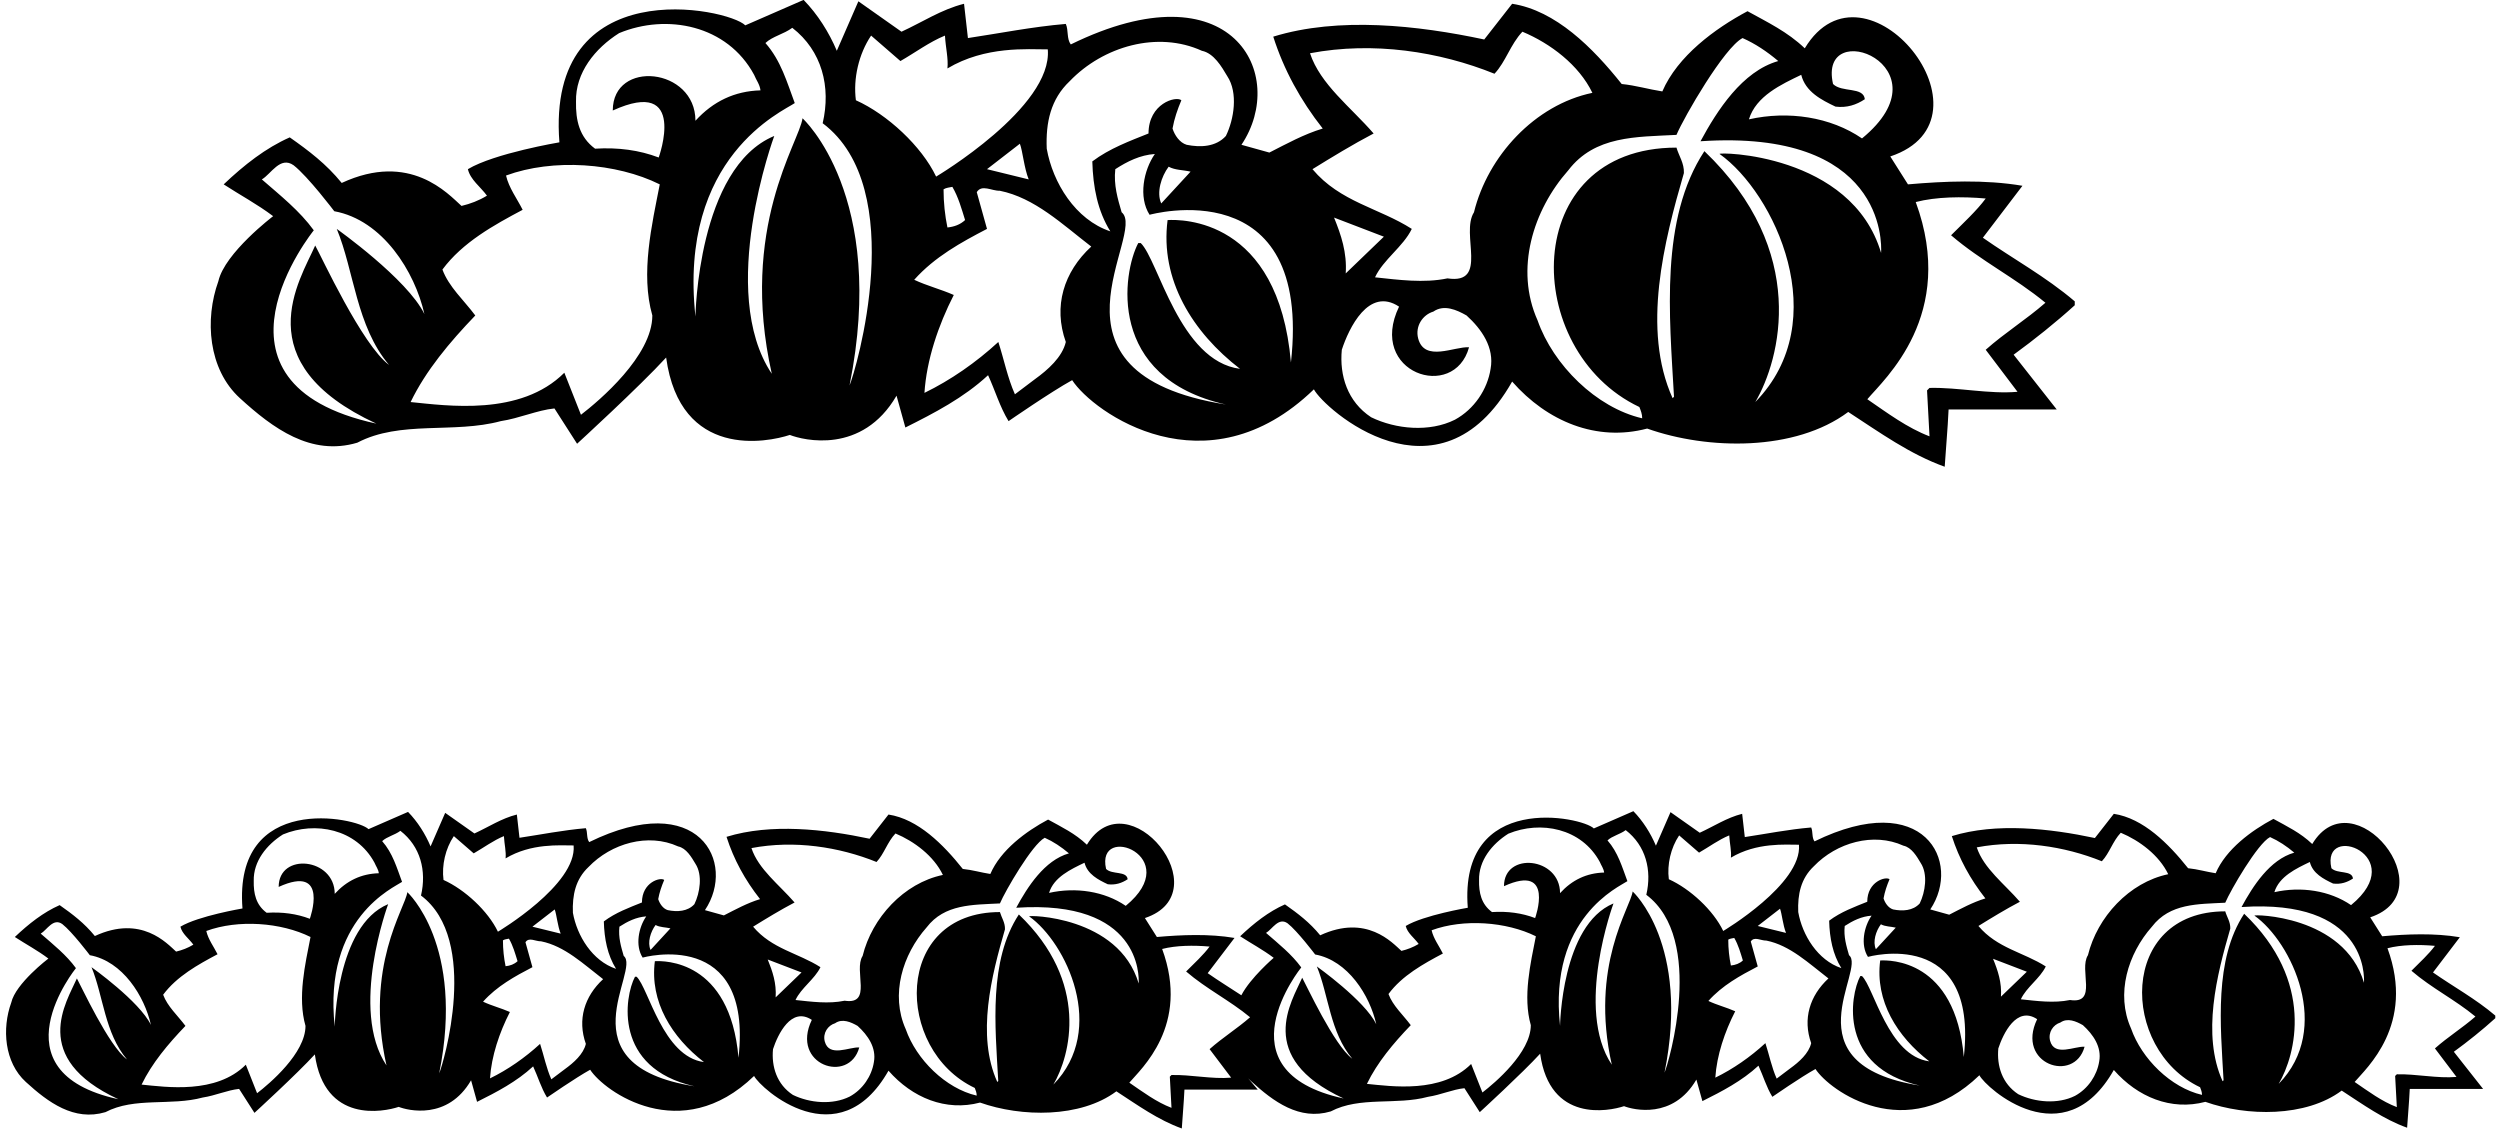 <?xml version="1.0" encoding="UTF-8"?>
<svg xmlns="http://www.w3.org/2000/svg" xmlns:xlink="http://www.w3.org/1999/xlink" width="538pt" height="243pt" viewBox="0 0 538 243" version="1.1">
<g id="surface1">
<path style=" stroke:none;fill-rule:nonzero;fill:rgb(0%,0%,0%);fill-opacity:1;" d="M 536.988 218.555 C 532.762 214.945 527.914 212.312 523.582 209.273 L 529.355 201.691 C 523.891 200.762 517.961 201.02 512.648 201.484 L 510.07 197.41 C 526.559 191.914 506.395 167.031 497.594 181.633 C 495.066 179.207 492.125 177.816 489.238 176.219 C 484.492 178.742 479.027 182.766 476.812 187.922 C 474.801 187.613 472.941 187.047 470.879 186.84 C 466.652 181.527 461.234 176.113 454.895 175.133 L 450.82 180.344 C 441.125 178.281 429.574 176.988 420.035 179.93 C 421.582 184.777 424.008 189.211 427.254 193.336 C 424.52 194.164 421.992 195.555 419.469 196.844 L 415.395 195.711 C 422.262 185.465 414.059 169.52 390.484 181.066 C 389.867 180.238 390.18 179.004 389.766 178.074 C 384.863 178.484 379.969 179.465 375.48 180.137 L 374.914 175.133 C 371.613 175.961 368.828 177.816 365.785 179.207 L 359.496 174.773 L 356.352 181.992 C 355.215 179.309 353.562 176.68 351.504 174.566 L 342.992 178.281 C 340.469 175.754 313.91 170.266 315.867 195.348 C 315.867 195.348 306.383 196.945 302.512 199.27 C 302.875 200.816 304.367 201.844 305.297 203.137 C 304.109 203.855 302.875 204.32 301.586 204.633 C 299.625 202.879 294.094 196.645 284.105 201.277 C 281.836 198.492 279.309 196.586 276.523 194.625 C 273.016 196.172 269.871 198.648 266.879 201.484 C 269.254 203.031 271.777 204.371 274.102 206.125 C 274.102 206.125 269.109 210.395 267.137 214.184 C 264.691 212.574 262.219 211.059 259.895 209.426 L 265.668 201.844 C 260.203 200.918 254.273 201.176 248.961 201.641 L 246.383 197.566 C 262.867 192.07 242.707 167.188 233.902 181.785 C 231.379 179.363 228.438 177.969 225.551 176.371 C 220.805 178.898 215.34 182.918 213.121 188.078 C 211.109 187.77 209.254 187.203 207.191 186.996 C 202.965 181.684 197.547 176.27 191.203 175.289 L 187.133 180.496 C 177.438 178.434 165.887 177.145 156.348 180.086 C 157.895 184.93 160.316 189.367 163.566 193.492 C 160.832 194.316 158.305 195.711 155.777 196.996 L 151.703 195.863 C 158.574 185.617 150.371 169.676 126.797 181.219 C 126.18 180.395 126.488 179.156 126.074 178.227 C 121.176 178.641 116.277 179.621 111.793 180.289 L 111.227 175.289 C 107.926 176.113 105.141 177.969 102.098 179.363 L 95.805 174.926 L 92.66 182.148 C 91.527 179.465 89.875 176.836 87.812 174.723 L 79.305 178.434 C 76.777 175.906 50.219 170.418 52.18 195.504 C 52.18 195.504 42.691 197.102 38.824 199.422 C 39.184 200.969 40.68 202 41.609 203.289 C 40.422 204.012 39.184 204.477 37.895 204.785 C 35.938 203.031 30.406 196.801 20.414 201.434 C 18.145 198.648 15.617 196.738 12.836 194.781 C 9.328 196.328 6.184 198.805 3.191 201.641 C 5.562 203.188 8.09 204.527 10.41 206.281 C 10.41 206.281 3.348 211.645 2.418 215.77 C 0.406 221.34 0.922 228.609 5.562 232.84 C 10.359 237.223 15.93 241.348 22.684 239.336 C 28.977 236.035 36.762 238.047 43.621 236.188 C 46.352 235.777 48.93 234.59 51.457 234.332 L 54.758 239.488 C 54.758 239.488 63.938 231.086 67.754 226.906 C 69.816 241.848 82.555 239.285 85.801 238.199 C 87.762 238.977 96.363 241.102 101.375 232.477 L 102.664 237.117 C 106.895 235.004 111.172 232.785 114.73 229.484 C 115.762 231.703 116.434 234.074 117.723 236.188 C 117.723 236.188 123.91 231.91 127.004 230.207 C 130.047 234.898 146.559 246.75 162.277 231.547 C 163.719 234.332 180.484 249.316 191.203 230.414 C 196.312 236.242 203.531 239.23 210.906 237.273 C 219.773 240.418 232.512 240.625 240.246 234.852 C 244.836 237.84 249.27 241.039 254.324 242.844 C 254.531 239.594 254.734 237.738 254.891 234.488 L 270.672 234.488 L 268.621 232.062 C 268.82 232.273 269.031 232.48 269.254 232.684 C 274.051 237.066 279.617 241.191 286.371 239.18 C 292.664 235.879 300.449 237.891 307.309 236.035 C 310.043 235.621 312.621 234.438 315.145 234.18 L 318.445 239.336 C 318.445 239.336 327.625 230.93 331.441 226.754 C 333.504 241.695 346.242 239.129 349.492 238.047 C 351.449 238.82 360.051 240.945 365.062 232.324 L 366.355 236.961 C 370.582 234.848 374.863 232.633 378.422 229.332 C 379.449 231.547 380.121 233.922 381.41 236.035 C 381.41 236.035 387.598 231.754 390.691 230.051 C 393.734 234.746 410.25 246.594 425.965 231.395 C 427.41 234.18 444.176 249.16 454.895 230.258 C 460 236.086 467.219 239.078 474.594 237.117 C 483.465 240.262 496.199 240.469 503.934 234.695 C 508.523 237.684 512.961 240.883 518.012 242.688 C 518.219 239.438 518.426 237.582 518.578 234.332 L 534.359 234.332 L 528.066 226.34 C 531.109 224.121 534.203 221.648 536.988 219.121 Z M 238.391 190.293 C 240.039 190.5 241.434 190.035 242.672 189.211 C 242.465 187.355 239.316 188.285 238.027 186.996 C 235.738 176.891 255.152 184.355 242.258 194.938 C 237.668 191.789 231.48 190.863 225.758 192.152 C 226.785 188.746 230.5 187.047 233.387 185.656 C 234.008 188.129 236.328 189.316 238.391 190.293 Z M 126.645 186.582 C 131.543 181.477 139.484 179.207 145.93 182.148 C 147.684 182.508 148.816 184.469 149.645 185.859 C 151.242 188.285 150.621 192.152 149.438 194.574 C 147.992 196.172 145.723 196.277 143.715 195.863 C 142.68 195.555 141.961 194.473 141.648 193.492 C 141.906 192.047 142.371 190.707 142.938 189.367 C 142.164 188.695 138.145 189.832 138.145 194.215 C 135.461 195.297 132.473 196.379 129.945 198.289 C 130.047 202.051 130.719 205.508 132.574 208.496 C 127.469 206.797 124.168 201.383 123.289 196.43 C 123.137 192.613 123.859 189.211 126.645 186.582 Z M 144.277 199.781 L 140 204.426 C 139.277 202.824 140 200.504 141.082 199.062 C 142.012 199.578 143.195 199.527 144.277 199.781 Z M 27.324 227.988 C 23.406 225.102 17.422 212.105 16.547 210.559 C 14.332 215.613 6.266 227.66 25.469 236.551 C -1.699 230.648 16.34 208.344 16.34 208.344 C 14.277 205.508 11.492 203.289 8.762 200.918 C 10.102 200.145 11.441 197.465 13.402 198.855 C 15.516 200.504 19.332 205.559 19.332 205.559 C 26.398 206.848 31.09 214.379 32.48 220.566 C 30.008 215.461 19.691 208.137 19.691 208.137 C 22.23 214.262 22.531 222.32 27.324 227.988 Z M 65.742 220.773 C 65.742 226.664 58.008 233.199 55.324 235.262 L 52.902 229.125 C 46.5 235.527 35.73 233.922 30.469 233.406 C 32.688 228.816 36.145 224.691 39.906 220.773 C 38.258 218.555 36.039 216.594 35.109 214.066 C 38.051 210.098 42.641 207.57 46.816 205.352 C 45.992 203.703 44.805 202.156 44.395 200.348 C 51.254 197.824 60.48 198.496 66.824 201.641 C 65.691 207.469 63.988 214.637 65.742 220.773 Z M 59.969 190.863 C 70.977 185.848 66.672 197.719 66.672 197.719 C 63.836 196.637 60.738 196.223 57.387 196.43 C 55.066 194.73 54.551 192.254 54.605 189.574 C 54.5 185.344 57.387 181.785 60.895 179.57 C 67.855 176.68 76.676 178.383 80.594 185.656 C 80.902 186.426 81.418 187.047 81.523 187.922 C 77.758 188.027 74.613 189.52 72.035 192.355 C 72.035 184.602 59.969 183.359 59.969 190.863 Z M 94.516 230.98 C 100.094 203.27 87.66 191.996 87.66 191.996 C 87.195 195.504 78.375 207.93 83.172 229.281 C 75.141 217.277 83.531 194.574 83.531 194.574 C 72.344 199.219 72.035 220.926 72.035 220.926 C 69.508 197.547 84.824 190.965 86.523 189.781 C 85.391 186.738 84.512 183.59 82.242 181.012 C 83.277 180.031 84.926 179.723 86.164 178.793 C 90.496 182.148 91.836 187.406 90.598 192.719 C 103.332 202.277 95.395 228.969 94.516 230.98 Z M 95.445 189.367 C 95.031 186.219 95.855 182.609 97.664 179.93 L 101.941 183.645 C 104.109 182.406 106.172 180.859 108.441 179.93 C 108.543 181.734 108.953 183.281 108.801 184.727 C 114.328 181.414 120.508 181.941 123.445 181.941 C 124.168 190.398 107.152 200.504 107.152 200.504 C 105.035 196.07 100.035 191.43 95.445 189.367 Z M 120.66 200.918 L 114.578 199.422 L 119.371 195.711 C 119.785 196.793 119.992 199.27 120.66 200.918 Z M 111.379 206.848 C 110.656 207.52 109.781 207.828 108.801 207.93 C 108.441 206.176 108.234 204.32 108.234 202.359 C 108.645 202.102 109.109 202.102 109.523 202 C 110.398 203.496 110.863 205.199 111.379 206.848 Z M 126.074 224.641 C 125.562 226.855 123.445 228.711 121.59 230.051 L 118.648 232.27 C 117.566 229.848 117.051 227.164 116.227 224.641 C 112.977 227.629 109.266 230.207 105.449 232.066 C 105.758 227.27 107.461 222.215 109.73 217.781 C 107.871 216.957 105.812 216.441 103.953 215.562 C 106.945 212.211 110.812 210.098 114.578 208.137 L 113.082 202.773 C 113.805 201.59 115.301 202.621 116.434 202.57 C 121.539 203.598 125.562 207.469 129.789 210.715 C 125.766 214.426 124.219 219.43 126.074 224.641 Z M 158.926 227.629 C 157.09 206.508 142.887 206.746 140.926 206.848 C 139.793 215.562 144.59 223.246 151.496 228.559 C 142.656 227.41 139.59 212.676 137.008 210.199 L 136.648 210.199 C 134.379 214.48 131.953 229.848 149.438 233.766 C 120.723 229.184 138.039 208.758 134.223 205.715 C 133.656 203.754 133.039 201.742 133.297 199.422 C 135.051 198.289 136.906 197.359 139.07 197.207 C 137.422 199.578 136.648 203.496 138.297 206.074 C 138.297 206.074 162.07 199.422 158.926 227.629 Z M 165.215 206.488 L 172.488 209.273 L 166.918 214.637 C 167.121 211.594 166.246 209.016 165.215 206.488 Z M 188.062 228.559 C 187.598 231.547 185.688 234.438 182.852 235.984 C 179.141 237.84 174.238 237.375 170.629 235.625 C 167.176 233.355 165.988 229.539 166.352 225.773 C 167.383 222.629 170.27 216.543 174.703 219.48 C 170.031 229.156 182.727 233.387 184.914 225.414 C 182.801 225.258 178.418 227.629 177.488 224.121 C 177.023 222.32 178.16 220.668 179.707 220.203 C 181.254 219.121 183.109 219.945 184.555 220.773 C 186.77 222.781 188.629 225.465 188.062 228.559 Z M 185.637 205.715 C 183.625 208.859 187.855 216.285 181.77 215.355 C 178.312 216.078 174.602 215.562 171.195 215.203 C 172.383 212.621 175.324 210.715 176.562 208.137 C 171.816 205.094 166.094 204.219 162.07 199.422 C 164.906 197.668 167.949 195.812 170.992 194.215 C 167.691 190.398 163.203 187.047 161.711 182.508 C 170.941 180.754 180.582 182.25 188.629 185.5 C 190.277 183.746 190.945 181.219 192.703 179.363 C 196.773 181.066 200.953 184.211 202.91 188.285 C 194.508 190.035 187.648 197.516 185.637 205.715 Z M 221.477 197.207 C 229.469 202.879 238.309 221.523 226.684 233.406 C 230.344 227.164 234.559 211.422 219.258 196.793 C 212.762 206.695 214.152 220.773 214.824 232.633 L 214.617 232.84 C 210.078 222.781 213.379 209.941 216.27 199.988 C 216.32 198.547 215.547 197.516 215.184 196.277 C 192.184 196.277 192.434 225.918 209.77 234.125 C 209.977 234.645 210.184 235.156 210.184 235.777 C 203.48 234.23 197.188 227.988 194.918 221.492 C 191.566 214.016 194.246 205.406 199.406 199.578 C 203.273 194.523 209.305 194.73 215.184 194.418 C 216.32 191.738 222.145 181.684 224.828 180.289 C 226.684 181.117 228.387 182.25 230.035 183.645 C 224.777 185.137 221.113 190.863 218.691 195.348 C 245.406 193.559 245.145 209.992 245.043 211.645 C 240.719 197.047 221.062 196.895 221.477 197.207 Z M 260.305 225.773 L 264.945 231.91 C 260.82 232.27 256.281 231.238 252.105 231.344 L 251.746 231.703 L 252.105 238.406 C 248.859 237.168 245.969 235.004 243.031 232.992 C 245.508 230.051 256.148 220.691 250.094 204.219 C 253.086 203.445 256.852 203.395 260.305 203.703 C 259.016 205.457 257.008 207.312 255.254 209.066 C 259.637 212.832 264.586 215.254 269.02 218.914 C 266.184 221.391 263.09 223.297 260.305 225.773 Z M 502.078 190.141 C 503.73 190.344 505.121 189.883 506.359 189.059 C 506.152 187.203 503.008 188.129 501.719 186.84 C 499.43 176.734 518.844 184.199 505.945 194.781 C 501.355 191.637 495.168 190.707 489.445 191.996 C 490.477 188.594 494.188 186.891 497.074 185.5 C 497.695 187.973 500.016 189.16 502.078 190.141 Z M 390.332 186.426 C 395.23 181.324 403.172 179.055 409.617 181.992 C 411.371 182.352 412.508 184.312 413.332 185.707 C 414.93 188.129 414.312 191.996 413.125 194.418 C 411.68 196.02 409.41 196.121 407.402 195.711 C 406.371 195.398 405.648 194.316 405.34 193.336 C 405.598 191.895 406.059 190.551 406.629 189.211 C 405.855 188.543 401.832 189.676 401.832 194.059 C 399.148 195.145 396.16 196.223 393.633 198.133 C 393.734 201.898 394.406 205.352 396.262 208.344 C 391.156 206.641 387.855 201.227 386.98 196.277 C 386.824 192.461 387.547 189.059 390.332 186.426 Z M 407.969 199.629 L 403.688 204.27 C 402.965 202.668 403.688 200.348 404.77 198.906 C 405.699 199.422 406.887 199.371 407.969 199.629 Z M 291.012 227.836 C 287.094 224.949 281.113 211.953 280.234 210.406 C 278.02 215.461 269.953 227.508 289.156 236.395 C 261.988 230.492 280.031 208.188 280.031 208.188 C 277.969 205.352 275.184 203.137 272.449 200.762 C 273.789 199.988 275.133 197.309 277.09 198.699 C 279.203 200.348 283.02 205.406 283.02 205.406 C 290.086 206.695 294.777 214.223 296.172 220.41 C 293.695 215.305 283.383 207.98 283.383 207.98 C 285.922 214.105 286.219 222.164 291.012 227.836 Z M 329.43 220.617 C 329.43 226.512 321.695 233.043 319.016 235.105 L 316.59 228.969 C 310.188 235.371 299.418 233.766 294.16 233.25 C 296.379 228.66 299.832 224.535 303.598 220.617 C 301.945 218.398 299.73 216.438 298.801 213.914 C 301.738 209.941 306.328 207.414 310.508 205.199 C 309.68 203.547 308.492 202 308.082 200.195 C 314.941 197.668 324.172 198.34 330.516 201.484 C 329.379 207.312 327.68 214.48 329.43 220.617 Z M 323.656 190.707 C 334.664 185.695 330.359 197.566 330.359 197.566 C 327.523 196.484 324.43 196.07 321.078 196.277 C 318.758 194.574 318.242 192.098 318.293 189.418 C 318.191 185.191 321.078 181.633 324.586 179.414 C 331.547 176.527 340.363 178.227 344.281 185.5 C 344.594 186.273 345.105 186.891 345.211 187.77 C 341.445 187.871 338.301 189.367 335.723 192.203 C 335.723 184.449 323.656 183.207 323.656 190.707 Z M 358.203 230.828 C 363.785 203.113 351.348 191.844 351.348 191.844 C 350.883 195.348 342.062 207.777 346.859 229.125 C 338.828 217.121 347.223 194.418 347.223 194.418 C 336.031 199.062 335.723 220.77 335.723 220.77 C 333.195 197.391 348.512 190.809 350.215 189.625 C 349.078 186.582 348.203 183.438 345.934 180.855 C 346.965 179.879 348.613 179.57 349.852 178.641 C 354.184 181.992 355.523 187.254 354.285 192.562 C 367.02 202.121 359.082 228.816 358.203 230.828 Z M 359.133 189.211 C 358.723 186.066 359.547 182.457 361.352 179.777 L 365.633 183.488 C 367.797 182.25 369.859 180.703 372.129 179.777 C 372.23 181.582 372.645 183.129 372.488 184.57 C 378.02 181.262 384.195 181.785 387.137 181.785 C 387.855 190.242 370.84 200.348 370.84 200.348 C 368.727 195.914 363.723 191.273 359.133 189.211 Z M 384.352 200.762 L 378.266 199.27 L 383.062 195.555 C 383.473 196.637 383.68 199.113 384.352 200.762 Z M 375.066 206.695 C 374.348 207.363 373.469 207.672 372.488 207.777 C 372.129 206.023 371.922 204.164 371.922 202.207 C 372.336 201.949 372.801 201.949 373.211 201.844 C 374.09 203.344 374.555 205.043 375.066 206.695 Z M 389.766 224.484 C 389.25 226.703 387.137 228.559 385.277 229.898 L 382.34 232.117 C 381.258 229.691 380.738 227.012 379.914 224.484 C 376.668 227.473 372.953 230.051 369.137 231.91 C 369.445 227.113 371.148 222.059 373.418 217.625 C 371.562 216.801 369.5 216.285 367.645 215.406 C 370.633 212.055 374.5 209.941 378.266 207.98 L 376.77 202.617 C 377.492 201.434 378.988 202.465 380.121 202.414 C 385.227 203.445 389.25 207.312 393.477 210.559 C 389.457 214.273 387.91 219.277 389.766 224.484 Z M 422.613 227.473 C 420.781 206.352 406.574 206.59 404.617 206.695 C 403.48 215.406 408.277 223.094 415.188 228.402 C 406.344 227.258 403.277 212.52 400.695 210.043 L 400.336 210.043 C 398.066 214.324 395.641 229.691 413.125 233.613 C 384.41 229.031 401.73 208.602 397.91 205.559 C 397.348 203.598 396.727 201.59 396.984 199.27 C 398.738 198.133 400.594 197.207 402.762 197.051 C 401.109 199.422 400.336 203.344 401.984 205.918 C 401.984 205.918 425.758 199.27 422.613 227.473 Z M 428.902 206.332 L 436.176 209.117 L 430.605 214.48 C 430.812 211.438 429.938 208.859 428.902 206.332 Z M 451.75 228.402 C 451.285 231.395 449.375 234.281 446.539 235.828 C 442.828 237.684 437.93 237.219 434.32 235.469 C 430.863 233.199 429.68 229.383 430.039 225.617 C 431.07 222.473 433.957 216.387 438.395 219.328 C 433.723 229 446.414 233.23 448.602 225.258 C 446.488 225.102 442.105 227.473 441.18 223.969 C 440.715 222.164 441.848 220.516 443.395 220.047 C 444.941 218.969 446.797 219.789 448.242 220.617 C 450.461 222.629 452.316 225.309 451.75 228.402 Z M 449.324 205.559 C 447.312 208.703 451.543 216.129 445.457 215.203 C 442.004 215.922 438.289 215.406 434.887 215.047 C 436.07 212.469 439.012 210.559 440.25 207.98 C 435.504 204.941 429.781 204.062 425.758 199.27 C 428.594 197.516 431.637 195.656 434.68 194.059 C 431.379 190.242 426.895 186.891 425.398 182.352 C 434.629 180.602 444.27 182.094 452.316 185.344 C 453.965 183.59 454.637 181.066 456.391 179.207 C 460.465 180.91 464.641 184.055 466.602 188.129 C 458.195 189.883 451.336 197.359 449.324 205.559 Z M 485.164 197.051 C 493.156 202.723 502 221.367 490.371 233.25 C 494.035 227.012 498.246 211.27 482.945 196.637 C 476.449 206.539 477.844 220.617 478.512 232.477 L 478.305 232.684 C 473.77 222.629 477.066 209.785 479.957 199.836 C 480.008 198.391 479.234 197.359 478.871 196.121 C 455.871 196.121 456.121 225.766 473.457 233.973 C 473.664 234.488 473.871 235.004 473.871 235.621 C 467.168 234.074 460.875 227.836 458.605 221.34 C 455.254 213.859 457.938 205.25 463.094 199.422 C 466.961 194.367 472.996 194.574 478.871 194.266 C 480.008 191.586 485.836 181.527 488.516 180.137 C 490.371 180.961 492.074 182.094 493.727 183.488 C 488.465 184.984 484.805 190.707 482.379 195.195 C 509.094 193.406 508.836 209.84 508.73 211.488 C 504.406 196.895 484.754 196.738 485.164 197.051 Z M 523.996 225.617 L 528.637 231.754 C 524.512 232.117 519.973 231.086 515.797 231.188 L 515.434 231.547 L 515.797 238.25 C 512.547 237.016 509.66 234.848 506.719 232.84 C 509.195 229.898 519.84 220.539 513.785 204.062 C 516.773 203.289 520.539 203.238 523.996 203.547 C 522.703 205.301 520.695 207.156 518.941 208.91 C 523.324 212.676 528.273 215.098 532.711 218.762 C 529.875 221.234 526.777 223.145 523.996 225.617 Z M 76.883 95.27 C 86.16 90.402 97.645 93.367 107.758 90.629 C 111.789 90.02 115.59 88.273 119.316 87.895 L 124.188 95.496 C 124.188 95.496 137.723 83.102 143.352 76.941 C 146.391 98.977 165.176 95.191 169.969 93.598 C 172.859 94.738 185.539 97.875 192.934 85.152 L 194.836 92 C 201.07 88.883 207.387 85.609 212.633 80.742 C 214.152 84.016 215.141 87.512 217.043 90.629 C 217.043 90.629 226.168 84.316 230.73 81.809 C 235.219 88.73 259.57 106.203 282.75 83.785 C 284.879 87.895 309.605 109.988 325.414 82.113 C 332.945 90.707 343.59 95.117 354.469 92.227 C 367.547 96.867 386.332 97.172 397.738 88.652 C 404.508 93.062 411.047 97.777 418.5 100.441 C 418.805 95.648 419.109 92.91 419.336 88.121 L 442.609 88.121 L 433.332 76.332 C 437.816 73.062 442.383 69.41 446.488 65.688 L 446.488 64.852 C 440.25 59.527 433.102 55.645 426.715 51.16 L 435.23 39.98 C 427.172 38.609 418.426 38.992 410.594 39.676 L 406.789 33.668 C 431.102 25.562 401.371 -11.141 388.387 10.395 C 384.656 6.824 380.324 4.77 376.066 2.41 C 369.066 6.137 361.008 12.07 357.734 19.676 C 354.77 19.219 352.031 18.383 348.988 18.078 C 342.754 10.246 334.77 2.262 325.414 0.812 L 319.406 8.496 C 305.109 5.453 288.074 3.551 274.004 7.887 C 276.285 15.035 279.859 21.574 284.652 27.66 C 280.621 28.879 276.895 30.93 273.168 32.832 L 267.16 31.16 C 277.289 16.047 265.191 -7.473 230.43 9.562 C 229.516 8.344 229.973 6.52 229.363 5.148 C 222.137 5.758 214.914 7.203 208.297 8.191 L 207.461 0.812 C 202.594 2.031 198.484 4.77 194 6.824 L 184.723 0.281 L 180.082 10.93 C 178.41 6.977 175.977 3.098 172.934 -0.023 L 160.387 5.453 C 156.66 1.727 117.492 -6.371 120.383 30.629 C 120.383 30.629 106.391 32.984 100.688 36.406 C 101.219 38.688 103.422 40.211 104.793 42.109 C 103.043 43.176 101.219 43.859 99.316 44.316 C 96.426 41.73 88.27 32.539 73.535 39.371 C 70.191 35.266 66.461 32.449 62.355 29.562 C 57.184 31.844 52.547 35.492 48.137 39.676 C 51.633 41.957 55.359 43.938 58.781 46.52 C 58.781 46.52 48.363 54.43 46.992 60.516 C 44.027 68.727 44.789 79.449 51.633 85.688 C 58.707 92.152 66.918 98.234 76.883 95.27 Z M 229.363 73.594 C 228.602 76.863 225.484 79.602 222.746 81.578 L 218.41 84.852 C 216.816 81.277 216.055 77.32 214.84 73.594 C 210.047 78.008 204.57 81.809 198.941 84.547 C 199.398 77.473 201.91 70.02 205.254 63.48 C 202.52 62.266 199.477 61.504 196.738 60.211 C 201.148 55.266 206.852 52.148 212.402 49.258 L 210.199 41.352 C 211.262 39.602 213.469 41.121 215.141 41.047 C 222.672 42.566 228.602 48.27 234.84 53.062 C 228.906 58.535 226.625 65.914 229.363 73.594 Z M 203.051 40.742 C 203.656 40.359 204.344 40.359 204.949 40.211 C 206.242 42.414 206.93 44.926 207.688 47.359 C 206.625 48.348 205.332 48.801 203.887 48.953 C 203.355 46.367 203.051 43.633 203.051 40.742 Z M 212.402 36.406 L 219.477 30.93 C 220.086 32.527 220.391 36.18 221.379 38.609 Z M 287.086 46.824 L 297.809 50.934 L 289.598 58.84 C 289.898 54.355 288.605 50.551 287.086 46.824 Z M 320.777 79.375 C 320.094 83.785 317.277 88.047 313.094 90.324 C 307.617 93.062 300.395 92.379 295.07 89.793 C 289.977 86.445 288.227 80.82 288.758 75.27 C 290.277 70.629 294.539 61.656 301.078 65.988 C 294.191 80.258 312.91 86.496 316.137 74.734 C 313.02 74.508 306.555 78.008 305.188 72.836 C 304.5 70.172 306.176 67.738 308.457 67.055 C 310.738 65.457 313.477 66.676 315.605 67.891 C 318.875 70.855 321.613 74.812 320.777 79.375 Z M 412.266 43.48 C 416.676 42.34 422.227 42.262 427.324 42.719 C 425.422 45.305 422.457 48.043 419.871 50.629 C 426.336 56.18 433.637 59.754 440.176 65.152 C 435.992 68.805 431.43 71.617 427.324 75.27 L 434.168 84.316 C 428.082 84.852 421.391 83.328 415.23 83.48 L 414.699 84.016 L 415.23 93.898 C 410.438 92.074 406.18 88.883 401.848 85.914 C 405.496 81.578 421.191 67.773 412.266 43.48 Z M 395 22.945 C 397.434 23.25 399.488 22.566 401.312 21.348 C 401.012 18.609 396.371 19.98 394.469 18.078 C 391.094 3.176 419.723 14.188 400.703 29.789 C 393.938 25.152 384.812 23.781 376.367 25.684 C 377.891 20.664 383.363 18.152 387.625 16.102 C 388.535 19.75 391.961 21.5 395 22.945 Z M 360.777 29.027 C 362.453 25.074 371.047 10.246 375 8.191 C 377.738 9.406 380.246 11.082 382.68 13.137 C 374.926 15.34 369.523 23.781 365.949 30.398 C 405.348 27.762 404.965 51.996 404.812 54.43 C 398.434 32.906 369.449 32.68 370.059 33.137 C 381.844 41.504 394.883 68.996 377.738 86.523 C 383.137 77.32 389.352 54.102 366.785 32.527 C 357.203 47.129 359.258 67.891 360.246 85.383 L 359.941 85.688 C 353.25 70.855 358.117 51.922 362.375 37.242 C 362.453 35.113 361.312 33.594 360.777 31.766 C 326.859 31.766 327.227 75.484 352.793 87.59 C 353.098 88.348 353.402 89.109 353.402 90.02 C 343.516 87.738 334.238 78.539 330.891 68.957 C 325.945 57.93 329.902 45.227 337.508 36.633 C 343.211 29.18 352.109 29.484 360.777 29.027 Z M 295.605 28.727 C 290.734 23.098 284.117 18.152 281.914 11.461 C 295.527 8.875 309.75 11.082 321.613 15.871 C 324.047 13.285 325.035 9.562 327.621 6.824 C 333.629 9.332 339.789 13.973 342.68 19.98 C 330.281 22.566 320.168 33.594 317.199 45.684 C 314.234 50.324 320.473 61.273 311.496 59.906 C 306.402 60.973 300.926 60.211 295.906 59.68 C 297.656 55.875 301.992 53.062 303.816 49.258 C 296.82 44.773 288.379 43.48 282.445 36.406 C 286.629 33.82 291.117 31.082 295.605 28.727 Z M 277.809 78.008 C 275.105 46.855 254.156 47.203 251.266 47.359 C 249.594 60.211 256.664 71.543 266.855 79.375 C 253.812 77.688 249.289 55.949 245.484 52.301 L 244.953 52.301 C 241.605 58.613 238.031 81.277 263.812 87.055 C 221.469 80.301 247.008 50.172 241.379 45.684 C 240.543 42.797 239.629 39.828 240.012 36.406 C 242.598 34.734 245.336 33.363 248.527 33.137 C 246.094 36.633 244.953 42.414 247.387 46.219 C 247.387 46.219 282.445 36.406 277.809 78.008 Z M 251.492 35.871 C 252.863 36.633 254.613 36.559 256.211 36.938 L 249.898 43.781 C 248.832 41.426 249.898 38.004 251.492 35.871 Z M 230.199 17.469 C 237.426 9.941 249.137 6.594 258.645 10.93 C 261.23 11.461 262.902 14.352 264.117 16.406 C 266.477 19.98 265.562 25.684 263.812 29.258 C 261.684 31.613 258.34 31.766 255.371 31.16 C 253.852 30.703 252.785 29.105 252.328 27.66 C 252.711 25.531 253.395 23.555 254.23 21.574 C 253.09 20.59 247.16 22.262 247.16 28.727 C 243.203 30.32 238.793 31.922 235.066 34.734 C 235.219 40.285 236.207 45.379 238.945 49.789 C 231.414 47.281 226.551 39.297 225.258 31.996 C 225.027 26.367 226.094 21.348 230.199 17.469 Z M 187.461 7.66 L 193.77 13.137 C 196.965 11.309 200.008 9.027 203.355 7.66 C 203.508 10.32 204.113 12.602 203.887 14.73 C 212.039 9.852 221.148 10.625 225.484 10.625 C 226.551 23.098 201.453 38.004 201.453 38.004 C 198.336 31.465 190.957 24.617 184.188 21.574 C 183.578 16.938 184.797 11.613 187.461 7.66 Z M 170.5 5.984 C 176.887 10.93 178.867 18.688 177.039 26.52 C 195.82 40.613 184.113 79.984 182.82 82.949 C 191.047 42.082 172.703 25.453 172.703 25.453 C 172.02 30.629 159.016 48.957 166.09 80.438 C 154.242 62.738 166.621 29.258 166.621 29.258 C 150.117 36.102 149.66 68.117 149.66 68.117 C 145.938 33.641 168.523 23.934 171.031 22.184 C 169.359 17.699 168.066 13.059 164.719 9.258 C 166.242 7.812 168.676 7.355 170.5 5.984 Z M 123.957 21.879 C 123.805 15.645 128.062 10.395 133.234 7.129 C 143.504 2.867 156.508 5.379 162.285 16.102 C 162.742 17.242 163.504 18.152 163.656 19.445 C 158.105 19.598 153.465 21.805 149.66 25.988 C 149.66 14.551 131.867 12.719 131.867 23.781 C 148.102 16.387 141.754 33.895 141.754 33.895 C 137.57 32.301 133.008 31.691 128.062 31.996 C 124.641 29.484 123.883 25.836 123.957 21.879 Z M 112.473 45.152 C 111.258 42.719 109.508 40.438 108.898 37.773 C 119.016 34.047 132.629 35.035 141.98 39.676 C 140.309 48.27 137.797 58.84 140.383 67.891 C 140.383 76.586 128.977 86.219 125.02 89.262 L 121.445 80.211 C 112.008 89.652 96.121 87.285 88.363 86.523 C 91.637 79.754 96.73 73.672 102.281 67.891 C 99.848 64.621 96.578 61.73 95.211 58.004 C 99.543 52.148 106.312 48.422 112.473 45.152 Z M 56.348 38.609 C 58.324 37.473 60.301 33.516 63.191 35.57 C 66.309 38.004 71.938 45.457 71.938 45.457 C 82.355 47.359 89.277 58.461 91.332 67.586 C 87.68 60.059 72.469 49.258 72.469 49.258 C 76.215 58.289 76.652 70.172 83.727 78.539 C 77.945 74.277 69.125 55.113 67.832 52.832 C 64.562 60.285 52.668 78.055 80.988 91.164 C 40.922 82.457 67.527 49.562 67.527 49.562 C 64.484 45.379 60.379 42.109 56.348 38.609 "/>
</g>
</svg>
